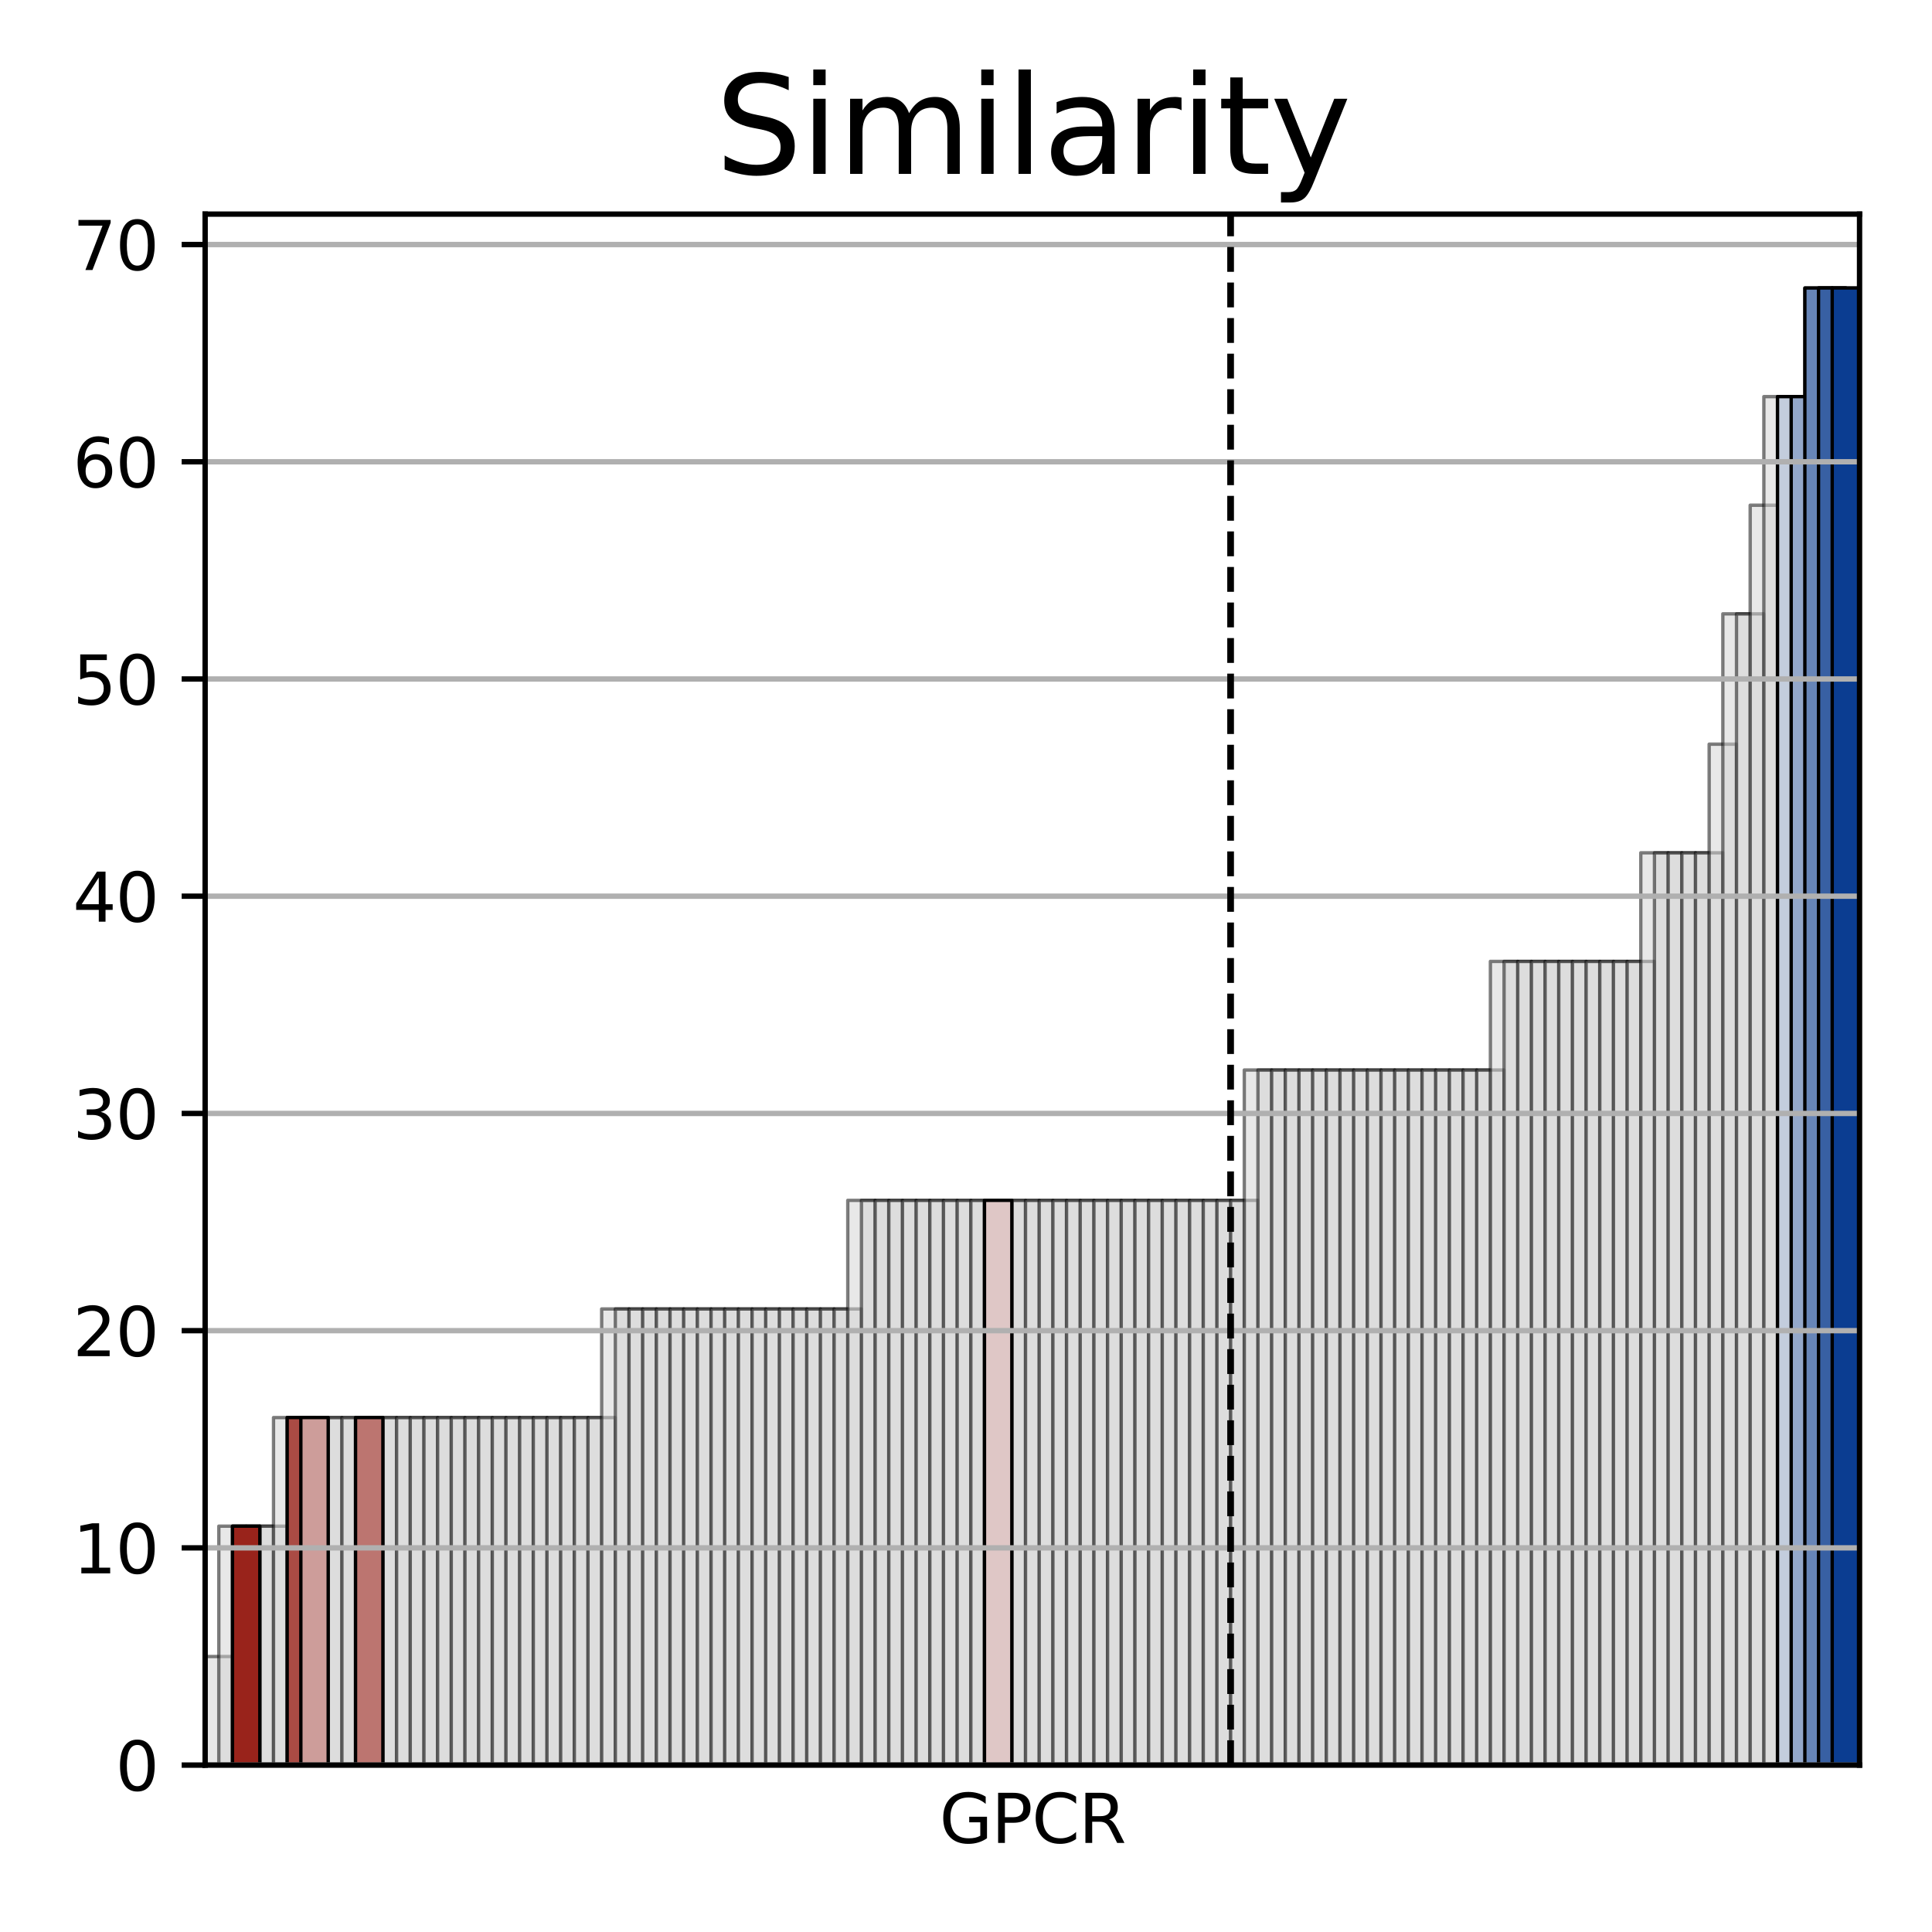 <?xml version="1.0" encoding="utf-8" standalone="no"?>
<!DOCTYPE svg PUBLIC "-//W3C//DTD SVG 1.1//EN"
  "http://www.w3.org/Graphics/SVG/1.1/DTD/svg11.dtd">
<svg xmlns:xlink="http://www.w3.org/1999/xlink" width="288pt" height="288pt" viewBox="0 0 288 288" xmlns="http://www.w3.org/2000/svg" version="1.1">
 <defs>
  <style type="text/css">*{stroke-linejoin: round; stroke-linecap: butt}</style>
 </defs>
 <g id="figure_1">
  <g id="patch_1">
   <path d="M 0 288 
L 288 288 
L 288 0 
L 0 0 
z
" style="fill: #ffffff"/>
  </g>
  <g id="axes_1">
   <g id="patch_2">
    <path d="M 30.58 263.12 
L 277.2 263.12 
L 277.2 31.92 
L 30.58 31.92 
z
" style="fill: #ffffff"/>
   </g>
   <g id="patch_3">
    <path d="M 30.58 263.12 
L 34.656 263.12 
L 34.656 246.93 
L 30.58 246.93 
z
" clip-path="url(#p90b24dfbdf)" style="fill: #d3d3d3; opacity: 0.5; stroke: #000000; stroke-width: 0.5; stroke-linejoin: miter"/>
   </g>
   <g id="patch_4">
    <path d="M 32.618 263.12 
L 36.695 263.12 
L 36.695 227.501 
L 32.618 227.501 
z
" clip-path="url(#p90b24dfbdf)" style="fill: #d3d3d3; opacity: 0.5; stroke: #000000; stroke-width: 0.5; stroke-linejoin: miter"/>
   </g>
   <g id="patch_5">
    <path d="M 34.656 263.12 
L 38.733 263.12 
L 38.733 227.501 
L 34.656 227.501 
z
" clip-path="url(#p90b24dfbdf)" style="fill: #d3d3d3; opacity: 0.5; stroke: #000000; stroke-width: 0.5; stroke-linejoin: miter"/>
   </g>
   <g id="patch_6">
    <path d="M 36.695 263.12 
L 40.771 263.12 
L 40.771 227.501 
L 36.695 227.501 
z
" clip-path="url(#p90b24dfbdf)" style="fill: #d3d3d3; opacity: 0.5; stroke: #000000; stroke-width: 0.5; stroke-linejoin: miter"/>
   </g>
   <g id="patch_7">
    <path d="M 38.733 263.12 
L 42.809 263.12 
L 42.809 227.501 
L 38.733 227.501 
z
" clip-path="url(#p90b24dfbdf)" style="fill: #d3d3d3; opacity: 0.5; stroke: #000000; stroke-width: 0.5; stroke-linejoin: miter"/>
   </g>
   <g id="patch_8">
    <path d="M 40.771 263.12 
L 44.847 263.12 
L 44.847 211.31 
L 40.771 211.31 
z
" clip-path="url(#p90b24dfbdf)" style="fill: #d3d3d3; opacity: 0.5; stroke: #000000; stroke-width: 0.5; stroke-linejoin: miter"/>
   </g>
   <g id="patch_9">
    <path d="M 42.809 263.12 
L 46.885 263.12 
L 46.885 211.31 
L 42.809 211.31 
z
" clip-path="url(#p90b24dfbdf)" style="fill: #d3d3d3; opacity: 0.5; stroke: #000000; stroke-width: 0.5; stroke-linejoin: miter"/>
   </g>
   <g id="patch_10">
    <path d="M 44.847 263.12 
L 48.924 263.12 
L 48.924 211.31 
L 44.847 211.31 
z
" clip-path="url(#p90b24dfbdf)" style="fill: #d3d3d3; opacity: 0.5; stroke: #000000; stroke-width: 0.5; stroke-linejoin: miter"/>
   </g>
   <g id="patch_11">
    <path d="M 46.885 263.12 
L 50.962 263.12 
L 50.962 211.31 
L 46.885 211.31 
z
" clip-path="url(#p90b24dfbdf)" style="fill: #d3d3d3; opacity: 0.5; stroke: #000000; stroke-width: 0.5; stroke-linejoin: miter"/>
   </g>
   <g id="patch_12">
    <path d="M 48.924 263.12 
L 53 263.12 
L 53 211.31 
L 48.924 211.31 
z
" clip-path="url(#p90b24dfbdf)" style="fill: #d3d3d3; opacity: 0.5; stroke: #000000; stroke-width: 0.5; stroke-linejoin: miter"/>
   </g>
   <g id="patch_13">
    <path d="M 50.962 263.12 
L 55.038 263.12 
L 55.038 211.31 
L 50.962 211.31 
z
" clip-path="url(#p90b24dfbdf)" style="fill: #d3d3d3; opacity: 0.5; stroke: #000000; stroke-width: 0.5; stroke-linejoin: miter"/>
   </g>
   <g id="patch_14">
    <path d="M 53 263.12 
L 57.076 263.12 
L 57.076 211.31 
L 53 211.31 
z
" clip-path="url(#p90b24dfbdf)" style="fill: #d3d3d3; opacity: 0.5; stroke: #000000; stroke-width: 0.5; stroke-linejoin: miter"/>
   </g>
   <g id="patch_15">
    <path d="M 55.038 263.12 
L 59.115 263.12 
L 59.115 211.31 
L 55.038 211.31 
z
" clip-path="url(#p90b24dfbdf)" style="fill: #d3d3d3; opacity: 0.5; stroke: #000000; stroke-width: 0.5; stroke-linejoin: miter"/>
   </g>
   <g id="patch_16">
    <path d="M 57.076 263.12 
L 61.153 263.12 
L 61.153 211.31 
L 57.076 211.31 
z
" clip-path="url(#p90b24dfbdf)" style="fill: #d3d3d3; opacity: 0.5; stroke: #000000; stroke-width: 0.5; stroke-linejoin: miter"/>
   </g>
   <g id="patch_17">
    <path d="M 59.115 263.12 
L 63.191 263.12 
L 63.191 211.31 
L 59.115 211.31 
z
" clip-path="url(#p90b24dfbdf)" style="fill: #d3d3d3; opacity: 0.5; stroke: #000000; stroke-width: 0.5; stroke-linejoin: miter"/>
   </g>
   <g id="patch_18">
    <path d="M 61.153 263.12 
L 65.229 263.12 
L 65.229 211.31 
L 61.153 211.31 
z
" clip-path="url(#p90b24dfbdf)" style="fill: #d3d3d3; opacity: 0.5; stroke: #000000; stroke-width: 0.5; stroke-linejoin: miter"/>
   </g>
   <g id="patch_19">
    <path d="M 63.191 263.12 
L 67.267 263.12 
L 67.267 211.31 
L 63.191 211.31 
z
" clip-path="url(#p90b24dfbdf)" style="fill: #d3d3d3; opacity: 0.5; stroke: #000000; stroke-width: 0.5; stroke-linejoin: miter"/>
   </g>
   <g id="patch_20">
    <path d="M 65.229 263.12 
L 69.305 263.12 
L 69.305 211.31 
L 65.229 211.31 
z
" clip-path="url(#p90b24dfbdf)" style="fill: #d3d3d3; opacity: 0.5; stroke: #000000; stroke-width: 0.5; stroke-linejoin: miter"/>
   </g>
   <g id="patch_21">
    <path d="M 67.267 263.12 
L 71.344 263.12 
L 71.344 211.31 
L 67.267 211.31 
z
" clip-path="url(#p90b24dfbdf)" style="fill: #d3d3d3; opacity: 0.5; stroke: #000000; stroke-width: 0.5; stroke-linejoin: miter"/>
   </g>
   <g id="patch_22">
    <path d="M 69.305 263.12 
L 73.382 263.12 
L 73.382 211.31 
L 69.305 211.31 
z
" clip-path="url(#p90b24dfbdf)" style="fill: #d3d3d3; opacity: 0.5; stroke: #000000; stroke-width: 0.5; stroke-linejoin: miter"/>
   </g>
   <g id="patch_23">
    <path d="M 71.344 263.12 
L 75.42 263.12 
L 75.42 211.31 
L 71.344 211.31 
z
" clip-path="url(#p90b24dfbdf)" style="fill: #d3d3d3; opacity: 0.5; stroke: #000000; stroke-width: 0.5; stroke-linejoin: miter"/>
   </g>
   <g id="patch_24">
    <path d="M 73.382 263.12 
L 77.458 263.12 
L 77.458 211.31 
L 73.382 211.31 
z
" clip-path="url(#p90b24dfbdf)" style="fill: #d3d3d3; opacity: 0.5; stroke: #000000; stroke-width: 0.5; stroke-linejoin: miter"/>
   </g>
   <g id="patch_25">
    <path d="M 75.42 263.12 
L 79.496 263.12 
L 79.496 211.31 
L 75.42 211.31 
z
" clip-path="url(#p90b24dfbdf)" style="fill: #d3d3d3; opacity: 0.5; stroke: #000000; stroke-width: 0.5; stroke-linejoin: miter"/>
   </g>
   <g id="patch_26">
    <path d="M 77.458 263.12 
L 81.535 263.12 
L 81.535 211.31 
L 77.458 211.31 
z
" clip-path="url(#p90b24dfbdf)" style="fill: #d3d3d3; opacity: 0.5; stroke: #000000; stroke-width: 0.5; stroke-linejoin: miter"/>
   </g>
   <g id="patch_27">
    <path d="M 79.496 263.12 
L 83.573 263.12 
L 83.573 211.31 
L 79.496 211.31 
z
" clip-path="url(#p90b24dfbdf)" style="fill: #d3d3d3; opacity: 0.5; stroke: #000000; stroke-width: 0.5; stroke-linejoin: miter"/>
   </g>
   <g id="patch_28">
    <path d="M 81.535 263.12 
L 85.611 263.12 
L 85.611 211.31 
L 81.535 211.31 
z
" clip-path="url(#p90b24dfbdf)" style="fill: #d3d3d3; opacity: 0.5; stroke: #000000; stroke-width: 0.5; stroke-linejoin: miter"/>
   </g>
   <g id="patch_29">
    <path d="M 83.573 263.12 
L 87.649 263.12 
L 87.649 211.31 
L 83.573 211.31 
z
" clip-path="url(#p90b24dfbdf)" style="fill: #d3d3d3; opacity: 0.5; stroke: #000000; stroke-width: 0.5; stroke-linejoin: miter"/>
   </g>
   <g id="patch_30">
    <path d="M 85.611 263.12 
L 89.687 263.12 
L 89.687 211.31 
L 85.611 211.31 
z
" clip-path="url(#p90b24dfbdf)" style="fill: #d3d3d3; opacity: 0.5; stroke: #000000; stroke-width: 0.5; stroke-linejoin: miter"/>
   </g>
   <g id="patch_31">
    <path d="M 87.649 263.12 
L 91.725 263.12 
L 91.725 211.31 
L 87.649 211.31 
z
" clip-path="url(#p90b24dfbdf)" style="fill: #d3d3d3; opacity: 0.5; stroke: #000000; stroke-width: 0.5; stroke-linejoin: miter"/>
   </g>
   <g id="patch_32">
    <path d="M 89.687 263.12 
L 93.764 263.12 
L 93.764 195.12 
L 89.687 195.12 
z
" clip-path="url(#p90b24dfbdf)" style="fill: #d3d3d3; opacity: 0.5; stroke: #000000; stroke-width: 0.5; stroke-linejoin: miter"/>
   </g>
   <g id="patch_33">
    <path d="M 91.725 263.12 
L 95.802 263.12 
L 95.802 195.12 
L 91.725 195.12 
z
" clip-path="url(#p90b24dfbdf)" style="fill: #d3d3d3; opacity: 0.5; stroke: #000000; stroke-width: 0.5; stroke-linejoin: miter"/>
   </g>
   <g id="patch_34">
    <path d="M 93.764 263.12 
L 97.84 263.12 
L 97.84 195.12 
L 93.764 195.12 
z
" clip-path="url(#p90b24dfbdf)" style="fill: #d3d3d3; opacity: 0.5; stroke: #000000; stroke-width: 0.5; stroke-linejoin: miter"/>
   </g>
   <g id="patch_35">
    <path d="M 95.802 263.12 
L 99.878 263.12 
L 99.878 195.12 
L 95.802 195.12 
z
" clip-path="url(#p90b24dfbdf)" style="fill: #d3d3d3; opacity: 0.5; stroke: #000000; stroke-width: 0.5; stroke-linejoin: miter"/>
   </g>
   <g id="patch_36">
    <path d="M 97.84 263.12 
L 101.916 263.12 
L 101.916 195.12 
L 97.84 195.12 
z
" clip-path="url(#p90b24dfbdf)" style="fill: #d3d3d3; opacity: 0.5; stroke: #000000; stroke-width: 0.5; stroke-linejoin: miter"/>
   </g>
   <g id="patch_37">
    <path d="M 99.878 263.12 
L 103.955 263.12 
L 103.955 195.12 
L 99.878 195.12 
z
" clip-path="url(#p90b24dfbdf)" style="fill: #d3d3d3; opacity: 0.5; stroke: #000000; stroke-width: 0.5; stroke-linejoin: miter"/>
   </g>
   <g id="patch_38">
    <path d="M 101.916 263.12 
L 105.993 263.12 
L 105.993 195.12 
L 101.916 195.12 
z
" clip-path="url(#p90b24dfbdf)" style="fill: #d3d3d3; opacity: 0.5; stroke: #000000; stroke-width: 0.5; stroke-linejoin: miter"/>
   </g>
   <g id="patch_39">
    <path d="M 103.955 263.12 
L 108.031 263.12 
L 108.031 195.12 
L 103.955 195.12 
z
" clip-path="url(#p90b24dfbdf)" style="fill: #d3d3d3; opacity: 0.5; stroke: #000000; stroke-width: 0.5; stroke-linejoin: miter"/>
   </g>
   <g id="patch_40">
    <path d="M 105.993 263.12 
L 110.069 263.12 
L 110.069 195.12 
L 105.993 195.12 
z
" clip-path="url(#p90b24dfbdf)" style="fill: #d3d3d3; opacity: 0.5; stroke: #000000; stroke-width: 0.5; stroke-linejoin: miter"/>
   </g>
   <g id="patch_41">
    <path d="M 108.031 263.12 
L 112.107 263.12 
L 112.107 195.12 
L 108.031 195.12 
z
" clip-path="url(#p90b24dfbdf)" style="fill: #d3d3d3; opacity: 0.5; stroke: #000000; stroke-width: 0.5; stroke-linejoin: miter"/>
   </g>
   <g id="patch_42">
    <path d="M 110.069 263.12 
L 114.145 263.12 
L 114.145 195.12 
L 110.069 195.12 
z
" clip-path="url(#p90b24dfbdf)" style="fill: #d3d3d3; opacity: 0.5; stroke: #000000; stroke-width: 0.5; stroke-linejoin: miter"/>
   </g>
   <g id="patch_43">
    <path d="M 112.107 263.12 
L 116.184 263.12 
L 116.184 195.12 
L 112.107 195.12 
z
" clip-path="url(#p90b24dfbdf)" style="fill: #d3d3d3; opacity: 0.5; stroke: #000000; stroke-width: 0.5; stroke-linejoin: miter"/>
   </g>
   <g id="patch_44">
    <path d="M 114.145 263.12 
L 118.222 263.12 
L 118.222 195.12 
L 114.145 195.12 
z
" clip-path="url(#p90b24dfbdf)" style="fill: #d3d3d3; opacity: 0.5; stroke: #000000; stroke-width: 0.5; stroke-linejoin: miter"/>
   </g>
   <g id="patch_45">
    <path d="M 116.184 263.12 
L 120.26 263.12 
L 120.26 195.12 
L 116.184 195.12 
z
" clip-path="url(#p90b24dfbdf)" style="fill: #d3d3d3; opacity: 0.5; stroke: #000000; stroke-width: 0.5; stroke-linejoin: miter"/>
   </g>
   <g id="patch_46">
    <path d="M 118.222 263.12 
L 122.298 263.12 
L 122.298 195.12 
L 118.222 195.12 
z
" clip-path="url(#p90b24dfbdf)" style="fill: #d3d3d3; opacity: 0.5; stroke: #000000; stroke-width: 0.5; stroke-linejoin: miter"/>
   </g>
   <g id="patch_47">
    <path d="M 120.26 263.12 
L 124.336 263.12 
L 124.336 195.12 
L 120.26 195.12 
z
" clip-path="url(#p90b24dfbdf)" style="fill: #d3d3d3; opacity: 0.5; stroke: #000000; stroke-width: 0.5; stroke-linejoin: miter"/>
   </g>
   <g id="patch_48">
    <path d="M 122.298 263.12 
L 126.375 263.12 
L 126.375 195.12 
L 122.298 195.12 
z
" clip-path="url(#p90b24dfbdf)" style="fill: #d3d3d3; opacity: 0.5; stroke: #000000; stroke-width: 0.5; stroke-linejoin: miter"/>
   </g>
   <g id="patch_49">
    <path d="M 124.336 263.12 
L 128.413 263.12 
L 128.413 195.12 
L 124.336 195.12 
z
" clip-path="url(#p90b24dfbdf)" style="fill: #d3d3d3; opacity: 0.5; stroke: #000000; stroke-width: 0.5; stroke-linejoin: miter"/>
   </g>
   <g id="patch_50">
    <path d="M 126.375 263.12 
L 130.451 263.12 
L 130.451 178.93 
L 126.375 178.93 
z
" clip-path="url(#p90b24dfbdf)" style="fill: #d3d3d3; opacity: 0.5; stroke: #000000; stroke-width: 0.5; stroke-linejoin: miter"/>
   </g>
   <g id="patch_51">
    <path d="M 128.413 263.12 
L 132.489 263.12 
L 132.489 178.93 
L 128.413 178.93 
z
" clip-path="url(#p90b24dfbdf)" style="fill: #d3d3d3; opacity: 0.5; stroke: #000000; stroke-width: 0.5; stroke-linejoin: miter"/>
   </g>
   <g id="patch_52">
    <path d="M 130.451 263.12 
L 134.527 263.12 
L 134.527 178.93 
L 130.451 178.93 
z
" clip-path="url(#p90b24dfbdf)" style="fill: #d3d3d3; opacity: 0.5; stroke: #000000; stroke-width: 0.5; stroke-linejoin: miter"/>
   </g>
   <g id="patch_53">
    <path d="M 132.489 263.12 
L 136.565 263.12 
L 136.565 178.93 
L 132.489 178.93 
z
" clip-path="url(#p90b24dfbdf)" style="fill: #d3d3d3; opacity: 0.5; stroke: #000000; stroke-width: 0.5; stroke-linejoin: miter"/>
   </g>
   <g id="patch_54">
    <path d="M 134.527 263.12 
L 138.604 263.12 
L 138.604 178.93 
L 134.527 178.93 
z
" clip-path="url(#p90b24dfbdf)" style="fill: #d3d3d3; opacity: 0.5; stroke: #000000; stroke-width: 0.5; stroke-linejoin: miter"/>
   </g>
   <g id="patch_55">
    <path d="M 136.565 263.12 
L 140.642 263.12 
L 140.642 178.93 
L 136.565 178.93 
z
" clip-path="url(#p90b24dfbdf)" style="fill: #d3d3d3; opacity: 0.5; stroke: #000000; stroke-width: 0.5; stroke-linejoin: miter"/>
   </g>
   <g id="patch_56">
    <path d="M 138.604 263.12 
L 142.68 263.12 
L 142.68 178.93 
L 138.604 178.93 
z
" clip-path="url(#p90b24dfbdf)" style="fill: #d3d3d3; opacity: 0.5; stroke: #000000; stroke-width: 0.5; stroke-linejoin: miter"/>
   </g>
   <g id="patch_57">
    <path d="M 140.642 263.12 
L 144.718 263.12 
L 144.718 178.93 
L 140.642 178.93 
z
" clip-path="url(#p90b24dfbdf)" style="fill: #d3d3d3; opacity: 0.5; stroke: #000000; stroke-width: 0.5; stroke-linejoin: miter"/>
   </g>
   <g id="patch_58">
    <path d="M 142.68 263.12 
L 146.756 263.12 
L 146.756 178.93 
L 142.68 178.93 
z
" clip-path="url(#p90b24dfbdf)" style="fill: #d3d3d3; opacity: 0.5; stroke: #000000; stroke-width: 0.5; stroke-linejoin: miter"/>
   </g>
   <g id="patch_59">
    <path d="M 144.718 263.12 
L 148.795 263.12 
L 148.795 178.93 
L 144.718 178.93 
z
" clip-path="url(#p90b24dfbdf)" style="fill: #d3d3d3; opacity: 0.5; stroke: #000000; stroke-width: 0.5; stroke-linejoin: miter"/>
   </g>
   <g id="patch_60">
    <path d="M 146.756 263.12 
L 150.833 263.12 
L 150.833 178.93 
L 146.756 178.93 
z
" clip-path="url(#p90b24dfbdf)" style="fill: #d3d3d3; opacity: 0.5; stroke: #000000; stroke-width: 0.5; stroke-linejoin: miter"/>
   </g>
   <g id="patch_61">
    <path d="M 148.795 263.12 
L 152.871 263.12 
L 152.871 178.93 
L 148.795 178.93 
z
" clip-path="url(#p90b24dfbdf)" style="fill: #d3d3d3; opacity: 0.5; stroke: #000000; stroke-width: 0.5; stroke-linejoin: miter"/>
   </g>
   <g id="patch_62">
    <path d="M 150.833 263.12 
L 154.909 263.12 
L 154.909 178.93 
L 150.833 178.93 
z
" clip-path="url(#p90b24dfbdf)" style="fill: #d3d3d3; opacity: 0.5; stroke: #000000; stroke-width: 0.5; stroke-linejoin: miter"/>
   </g>
   <g id="patch_63">
    <path d="M 152.871 263.12 
L 156.947 263.12 
L 156.947 178.93 
L 152.871 178.93 
z
" clip-path="url(#p90b24dfbdf)" style="fill: #d3d3d3; opacity: 0.5; stroke: #000000; stroke-width: 0.5; stroke-linejoin: miter"/>
   </g>
   <g id="patch_64">
    <path d="M 154.909 263.12 
L 158.985 263.12 
L 158.985 178.93 
L 154.909 178.93 
z
" clip-path="url(#p90b24dfbdf)" style="fill: #d3d3d3; opacity: 0.5; stroke: #000000; stroke-width: 0.5; stroke-linejoin: miter"/>
   </g>
   <g id="patch_65">
    <path d="M 156.947 263.12 
L 161.024 263.12 
L 161.024 178.93 
L 156.947 178.93 
z
" clip-path="url(#p90b24dfbdf)" style="fill: #d3d3d3; opacity: 0.5; stroke: #000000; stroke-width: 0.5; stroke-linejoin: miter"/>
   </g>
   <g id="patch_66">
    <path d="M 158.985 263.12 
L 163.062 263.12 
L 163.062 178.93 
L 158.985 178.93 
z
" clip-path="url(#p90b24dfbdf)" style="fill: #d3d3d3; opacity: 0.5; stroke: #000000; stroke-width: 0.5; stroke-linejoin: miter"/>
   </g>
   <g id="patch_67">
    <path d="M 161.024 263.12 
L 165.1 263.12 
L 165.1 178.93 
L 161.024 178.93 
z
" clip-path="url(#p90b24dfbdf)" style="fill: #d3d3d3; opacity: 0.5; stroke: #000000; stroke-width: 0.5; stroke-linejoin: miter"/>
   </g>
   <g id="patch_68">
    <path d="M 163.062 263.12 
L 167.138 263.12 
L 167.138 178.93 
L 163.062 178.93 
z
" clip-path="url(#p90b24dfbdf)" style="fill: #d3d3d3; opacity: 0.5; stroke: #000000; stroke-width: 0.5; stroke-linejoin: miter"/>
   </g>
   <g id="patch_69">
    <path d="M 165.1 263.12 
L 169.176 263.12 
L 169.176 178.93 
L 165.1 178.93 
z
" clip-path="url(#p90b24dfbdf)" style="fill: #d3d3d3; opacity: 0.5; stroke: #000000; stroke-width: 0.5; stroke-linejoin: miter"/>
   </g>
   <g id="patch_70">
    <path d="M 167.138 263.12 
L 171.215 263.12 
L 171.215 178.93 
L 167.138 178.93 
z
" clip-path="url(#p90b24dfbdf)" style="fill: #d3d3d3; opacity: 0.5; stroke: #000000; stroke-width: 0.5; stroke-linejoin: miter"/>
   </g>
   <g id="patch_71">
    <path d="M 169.176 263.12 
L 173.253 263.12 
L 173.253 178.93 
L 169.176 178.93 
z
" clip-path="url(#p90b24dfbdf)" style="fill: #d3d3d3; opacity: 0.5; stroke: #000000; stroke-width: 0.5; stroke-linejoin: miter"/>
   </g>
   <g id="patch_72">
    <path d="M 171.215 263.12 
L 175.291 263.12 
L 175.291 178.93 
L 171.215 178.93 
z
" clip-path="url(#p90b24dfbdf)" style="fill: #d3d3d3; opacity: 0.5; stroke: #000000; stroke-width: 0.5; stroke-linejoin: miter"/>
   </g>
   <g id="patch_73">
    <path d="M 173.253 263.12 
L 177.329 263.12 
L 177.329 178.93 
L 173.253 178.93 
z
" clip-path="url(#p90b24dfbdf)" style="fill: #d3d3d3; opacity: 0.5; stroke: #000000; stroke-width: 0.5; stroke-linejoin: miter"/>
   </g>
   <g id="patch_74">
    <path d="M 175.291 263.12 
L 179.367 263.12 
L 179.367 178.93 
L 175.291 178.93 
z
" clip-path="url(#p90b24dfbdf)" style="fill: #d3d3d3; opacity: 0.5; stroke: #000000; stroke-width: 0.5; stroke-linejoin: miter"/>
   </g>
   <g id="patch_75">
    <path d="M 177.329 263.12 
L 181.405 263.12 
L 181.405 178.93 
L 177.329 178.93 
z
" clip-path="url(#p90b24dfbdf)" style="fill: #d3d3d3; opacity: 0.5; stroke: #000000; stroke-width: 0.5; stroke-linejoin: miter"/>
   </g>
   <g id="patch_76">
    <path d="M 179.367 263.12 
L 183.444 263.12 
L 183.444 178.93 
L 179.367 178.93 
z
" clip-path="url(#p90b24dfbdf)" style="fill: #d3d3d3; opacity: 0.5; stroke: #000000; stroke-width: 0.5; stroke-linejoin: miter"/>
   </g>
   <g id="patch_77">
    <path d="M 181.405 263.12 
L 185.482 263.12 
L 185.482 178.93 
L 181.405 178.93 
z
" clip-path="url(#p90b24dfbdf)" style="fill: #d3d3d3; opacity: 0.5; stroke: #000000; stroke-width: 0.5; stroke-linejoin: miter"/>
   </g>
   <g id="patch_78">
    <path d="M 183.444 263.12 
L 187.52 263.12 
L 187.52 178.93 
L 183.444 178.93 
z
" clip-path="url(#p90b24dfbdf)" style="fill: #d3d3d3; opacity: 0.5; stroke: #000000; stroke-width: 0.5; stroke-linejoin: miter"/>
   </g>
   <g id="patch_79">
    <path d="M 185.482 263.12 
L 189.558 263.12 
L 189.558 159.501 
L 185.482 159.501 
z
" clip-path="url(#p90b24dfbdf)" style="fill: #d3d3d3; opacity: 0.5; stroke: #000000; stroke-width: 0.5; stroke-linejoin: miter"/>
   </g>
   <g id="patch_80">
    <path d="M 187.52 263.12 
L 191.596 263.12 
L 191.596 159.501 
L 187.52 159.501 
z
" clip-path="url(#p90b24dfbdf)" style="fill: #d3d3d3; opacity: 0.5; stroke: #000000; stroke-width: 0.5; stroke-linejoin: miter"/>
   </g>
   <g id="patch_81">
    <path d="M 189.558 263.12 
L 193.635 263.12 
L 193.635 159.501 
L 189.558 159.501 
z
" clip-path="url(#p90b24dfbdf)" style="fill: #d3d3d3; opacity: 0.5; stroke: #000000; stroke-width: 0.5; stroke-linejoin: miter"/>
   </g>
   <g id="patch_82">
    <path d="M 191.596 263.12 
L 195.673 263.12 
L 195.673 159.501 
L 191.596 159.501 
z
" clip-path="url(#p90b24dfbdf)" style="fill: #d3d3d3; opacity: 0.5; stroke: #000000; stroke-width: 0.5; stroke-linejoin: miter"/>
   </g>
   <g id="patch_83">
    <path d="M 193.635 263.12 
L 197.711 263.12 
L 197.711 159.501 
L 193.635 159.501 
z
" clip-path="url(#p90b24dfbdf)" style="fill: #d3d3d3; opacity: 0.5; stroke: #000000; stroke-width: 0.5; stroke-linejoin: miter"/>
   </g>
   <g id="patch_84">
    <path d="M 195.673 263.12 
L 199.749 263.12 
L 199.749 159.501 
L 195.673 159.501 
z
" clip-path="url(#p90b24dfbdf)" style="fill: #d3d3d3; opacity: 0.5; stroke: #000000; stroke-width: 0.5; stroke-linejoin: miter"/>
   </g>
   <g id="patch_85">
    <path d="M 197.711 263.12 
L 201.787 263.12 
L 201.787 159.501 
L 197.711 159.501 
z
" clip-path="url(#p90b24dfbdf)" style="fill: #d3d3d3; opacity: 0.5; stroke: #000000; stroke-width: 0.5; stroke-linejoin: miter"/>
   </g>
   <g id="patch_86">
    <path d="M 199.749 263.12 
L 203.825 263.12 
L 203.825 159.501 
L 199.749 159.501 
z
" clip-path="url(#p90b24dfbdf)" style="fill: #d3d3d3; opacity: 0.5; stroke: #000000; stroke-width: 0.5; stroke-linejoin: miter"/>
   </g>
   <g id="patch_87">
    <path d="M 201.787 263.12 
L 205.864 263.12 
L 205.864 159.501 
L 201.787 159.501 
z
" clip-path="url(#p90b24dfbdf)" style="fill: #d3d3d3; opacity: 0.5; stroke: #000000; stroke-width: 0.5; stroke-linejoin: miter"/>
   </g>
   <g id="patch_88">
    <path d="M 203.825 263.12 
L 207.902 263.12 
L 207.902 159.501 
L 203.825 159.501 
z
" clip-path="url(#p90b24dfbdf)" style="fill: #d3d3d3; opacity: 0.5; stroke: #000000; stroke-width: 0.5; stroke-linejoin: miter"/>
   </g>
   <g id="patch_89">
    <path d="M 205.864 263.12 
L 209.94 263.12 
L 209.94 159.501 
L 205.864 159.501 
z
" clip-path="url(#p90b24dfbdf)" style="fill: #d3d3d3; opacity: 0.5; stroke: #000000; stroke-width: 0.5; stroke-linejoin: miter"/>
   </g>
   <g id="patch_90">
    <path d="M 207.902 263.12 
L 211.978 263.12 
L 211.978 159.501 
L 207.902 159.501 
z
" clip-path="url(#p90b24dfbdf)" style="fill: #d3d3d3; opacity: 0.5; stroke: #000000; stroke-width: 0.5; stroke-linejoin: miter"/>
   </g>
   <g id="patch_91">
    <path d="M 209.94 263.12 
L 214.016 263.12 
L 214.016 159.501 
L 209.94 159.501 
z
" clip-path="url(#p90b24dfbdf)" style="fill: #d3d3d3; opacity: 0.5; stroke: #000000; stroke-width: 0.5; stroke-linejoin: miter"/>
   </g>
   <g id="patch_92">
    <path d="M 211.978 263.12 
L 216.055 263.12 
L 216.055 159.501 
L 211.978 159.501 
z
" clip-path="url(#p90b24dfbdf)" style="fill: #d3d3d3; opacity: 0.5; stroke: #000000; stroke-width: 0.5; stroke-linejoin: miter"/>
   </g>
   <g id="patch_93">
    <path d="M 214.016 263.12 
L 218.093 263.12 
L 218.093 159.501 
L 214.016 159.501 
z
" clip-path="url(#p90b24dfbdf)" style="fill: #d3d3d3; opacity: 0.5; stroke: #000000; stroke-width: 0.5; stroke-linejoin: miter"/>
   </g>
   <g id="patch_94">
    <path d="M 216.055 263.12 
L 220.131 263.12 
L 220.131 159.501 
L 216.055 159.501 
z
" clip-path="url(#p90b24dfbdf)" style="fill: #d3d3d3; opacity: 0.5; stroke: #000000; stroke-width: 0.5; stroke-linejoin: miter"/>
   </g>
   <g id="patch_95">
    <path d="M 218.093 263.12 
L 222.169 263.12 
L 222.169 159.501 
L 218.093 159.501 
z
" clip-path="url(#p90b24dfbdf)" style="fill: #d3d3d3; opacity: 0.5; stroke: #000000; stroke-width: 0.5; stroke-linejoin: miter"/>
   </g>
   <g id="patch_96">
    <path d="M 220.131 263.12 
L 224.207 263.12 
L 224.207 159.501 
L 220.131 159.501 
z
" clip-path="url(#p90b24dfbdf)" style="fill: #d3d3d3; opacity: 0.5; stroke: #000000; stroke-width: 0.5; stroke-linejoin: miter"/>
   </g>
   <g id="patch_97">
    <path d="M 222.169 263.12 
L 226.245 263.12 
L 226.245 143.31 
L 222.169 143.31 
z
" clip-path="url(#p90b24dfbdf)" style="fill: #d3d3d3; opacity: 0.5; stroke: #000000; stroke-width: 0.5; stroke-linejoin: miter"/>
   </g>
   <g id="patch_98">
    <path d="M 224.207 263.12 
L 228.284 263.12 
L 228.284 143.31 
L 224.207 143.31 
z
" clip-path="url(#p90b24dfbdf)" style="fill: #d3d3d3; opacity: 0.5; stroke: #000000; stroke-width: 0.5; stroke-linejoin: miter"/>
   </g>
   <g id="patch_99">
    <path d="M 226.245 263.12 
L 230.322 263.12 
L 230.322 143.31 
L 226.245 143.31 
z
" clip-path="url(#p90b24dfbdf)" style="fill: #d3d3d3; opacity: 0.5; stroke: #000000; stroke-width: 0.5; stroke-linejoin: miter"/>
   </g>
   <g id="patch_100">
    <path d="M 228.284 263.12 
L 232.36 263.12 
L 232.36 143.31 
L 228.284 143.31 
z
" clip-path="url(#p90b24dfbdf)" style="fill: #d3d3d3; opacity: 0.5; stroke: #000000; stroke-width: 0.5; stroke-linejoin: miter"/>
   </g>
   <g id="patch_101">
    <path d="M 230.322 263.12 
L 234.398 263.12 
L 234.398 143.31 
L 230.322 143.31 
z
" clip-path="url(#p90b24dfbdf)" style="fill: #d3d3d3; opacity: 0.5; stroke: #000000; stroke-width: 0.5; stroke-linejoin: miter"/>
   </g>
   <g id="patch_102">
    <path d="M 232.36 263.12 
L 236.436 263.12 
L 236.436 143.31 
L 232.36 143.31 
z
" clip-path="url(#p90b24dfbdf)" style="fill: #d3d3d3; opacity: 0.5; stroke: #000000; stroke-width: 0.5; stroke-linejoin: miter"/>
   </g>
   <g id="patch_103">
    <path d="M 234.398 263.12 
L 238.475 263.12 
L 238.475 143.31 
L 234.398 143.31 
z
" clip-path="url(#p90b24dfbdf)" style="fill: #d3d3d3; opacity: 0.5; stroke: #000000; stroke-width: 0.5; stroke-linejoin: miter"/>
   </g>
   <g id="patch_104">
    <path d="M 236.436 263.12 
L 240.513 263.12 
L 240.513 143.31 
L 236.436 143.31 
z
" clip-path="url(#p90b24dfbdf)" style="fill: #d3d3d3; opacity: 0.5; stroke: #000000; stroke-width: 0.5; stroke-linejoin: miter"/>
   </g>
   <g id="patch_105">
    <path d="M 238.475 263.12 
L 242.551 263.12 
L 242.551 143.31 
L 238.475 143.31 
z
" clip-path="url(#p90b24dfbdf)" style="fill: #d3d3d3; opacity: 0.5; stroke: #000000; stroke-width: 0.5; stroke-linejoin: miter"/>
   </g>
   <g id="patch_106">
    <path d="M 240.513 263.12 
L 244.589 263.12 
L 244.589 143.31 
L 240.513 143.31 
z
" clip-path="url(#p90b24dfbdf)" style="fill: #d3d3d3; opacity: 0.5; stroke: #000000; stroke-width: 0.5; stroke-linejoin: miter"/>
   </g>
   <g id="patch_107">
    <path d="M 242.551 263.12 
L 246.627 263.12 
L 246.627 143.31 
L 242.551 143.31 
z
" clip-path="url(#p90b24dfbdf)" style="fill: #d3d3d3; opacity: 0.5; stroke: #000000; stroke-width: 0.5; stroke-linejoin: miter"/>
   </g>
   <g id="patch_108">
    <path d="M 244.589 263.12 
L 248.665 263.12 
L 248.665 127.12 
L 244.589 127.12 
z
" clip-path="url(#p90b24dfbdf)" style="fill: #d3d3d3; opacity: 0.5; stroke: #000000; stroke-width: 0.5; stroke-linejoin: miter"/>
   </g>
   <g id="patch_109">
    <path d="M 246.627 263.12 
L 250.704 263.12 
L 250.704 127.12 
L 246.627 127.12 
z
" clip-path="url(#p90b24dfbdf)" style="fill: #d3d3d3; opacity: 0.5; stroke: #000000; stroke-width: 0.5; stroke-linejoin: miter"/>
   </g>
   <g id="patch_110">
    <path d="M 248.665 263.12 
L 252.742 263.12 
L 252.742 127.12 
L 248.665 127.12 
z
" clip-path="url(#p90b24dfbdf)" style="fill: #d3d3d3; opacity: 0.5; stroke: #000000; stroke-width: 0.5; stroke-linejoin: miter"/>
   </g>
   <g id="patch_111">
    <path d="M 250.704 263.12 
L 254.78 263.12 
L 254.78 127.12 
L 250.704 127.12 
z
" clip-path="url(#p90b24dfbdf)" style="fill: #d3d3d3; opacity: 0.5; stroke: #000000; stroke-width: 0.5; stroke-linejoin: miter"/>
   </g>
   <g id="patch_112">
    <path d="M 252.742 263.12 
L 256.818 263.12 
L 256.818 127.12 
L 252.742 127.12 
z
" clip-path="url(#p90b24dfbdf)" style="fill: #d3d3d3; opacity: 0.5; stroke: #000000; stroke-width: 0.5; stroke-linejoin: miter"/>
   </g>
   <g id="patch_113">
    <path d="M 254.78 263.12 
L 258.856 263.12 
L 258.856 110.93 
L 254.78 110.93 
z
" clip-path="url(#p90b24dfbdf)" style="fill: #d3d3d3; opacity: 0.5; stroke: #000000; stroke-width: 0.5; stroke-linejoin: miter"/>
   </g>
   <g id="patch_114">
    <path d="M 256.818 263.12 
L 260.895 263.12 
L 260.895 91.501 
L 256.818 91.501 
z
" clip-path="url(#p90b24dfbdf)" style="fill: #d3d3d3; opacity: 0.5; stroke: #000000; stroke-width: 0.5; stroke-linejoin: miter"/>
   </g>
   <g id="patch_115">
    <path d="M 258.856 263.12 
L 262.933 263.12 
L 262.933 91.501 
L 258.856 91.501 
z
" clip-path="url(#p90b24dfbdf)" style="fill: #d3d3d3; opacity: 0.5; stroke: #000000; stroke-width: 0.5; stroke-linejoin: miter"/>
   </g>
   <g id="patch_116">
    <path d="M 260.895 263.12 
L 264.971 263.12 
L 264.971 75.31 
L 260.895 75.31 
z
" clip-path="url(#p90b24dfbdf)" style="fill: #d3d3d3; opacity: 0.5; stroke: #000000; stroke-width: 0.5; stroke-linejoin: miter"/>
   </g>
   <g id="patch_117">
    <path d="M 262.933 263.12 
L 267.009 263.12 
L 267.009 59.12 
L 262.933 59.12 
z
" clip-path="url(#p90b24dfbdf)" style="fill: #d3d3d3; opacity: 0.5; stroke: #000000; stroke-width: 0.5; stroke-linejoin: miter"/>
   </g>
   <g id="patch_118">
    <path d="M 264.971 263.12 
L 269.047 263.12 
L 269.047 59.12 
L 264.971 59.12 
z
" clip-path="url(#p90b24dfbdf)" style="fill: #d3d3d3; opacity: 0.5; stroke: #000000; stroke-width: 0.5; stroke-linejoin: miter"/>
   </g>
   <g id="patch_119">
    <path d="M 267.009 263.12 
L 271.085 263.12 
L 271.085 59.12 
L 267.009 59.12 
z
" clip-path="url(#p90b24dfbdf)" style="fill: #d3d3d3; opacity: 0.5; stroke: #000000; stroke-width: 0.5; stroke-linejoin: miter"/>
   </g>
   <g id="patch_120">
    <path d="M 269.047 263.12 
L 273.124 263.12 
L 273.124 42.93 
L 269.047 42.93 
z
" clip-path="url(#p90b24dfbdf)" style="fill: #d3d3d3; opacity: 0.5; stroke: #000000; stroke-width: 0.5; stroke-linejoin: miter"/>
   </g>
   <g id="patch_121">
    <path d="M 271.085 263.12 
L 275.162 263.12 
L 275.162 42.93 
L 271.085 42.93 
z
" clip-path="url(#p90b24dfbdf)" style="fill: #d3d3d3; opacity: 0.5; stroke: #000000; stroke-width: 0.5; stroke-linejoin: miter"/>
   </g>
   <g id="patch_122">
    <path d="M 273.124 263.12 
L 277.2 263.12 
L 277.2 42.93 
L 273.124 42.93 
z
" clip-path="url(#p90b24dfbdf)" style="fill: #d3d3d3; opacity: 0.5; stroke: #000000; stroke-width: 0.5; stroke-linejoin: miter"/>
   </g>
   <g id="patch_123">
    <path d="M 34.656 263.12 
L 38.733 263.12 
L 38.733 227.501 
L 34.656 227.501 
z
" clip-path="url(#p90b24dfbdf)" style="fill: #99231b; stroke: #000000; stroke-width: 0.5; stroke-linejoin: miter"/>
   </g>
   <g id="patch_124">
    <path d="M 42.809 263.12 
L 46.885 263.12 
L 46.885 211.31 
L 42.809 211.31 
z
" clip-path="url(#p90b24dfbdf)" style="fill: #aa4b44; stroke: #000000; stroke-width: 0.5; stroke-linejoin: miter"/>
   </g>
   <g id="patch_125">
    <path d="M 44.847 263.12 
L 48.924 263.12 
L 48.924 211.31 
L 44.847 211.31 
z
" clip-path="url(#p90b24dfbdf)" style="fill: #cd9d9a; stroke: #000000; stroke-width: 0.5; stroke-linejoin: miter"/>
   </g>
   <g id="patch_126">
    <path d="M 53 263.12 
L 57.076 263.12 
L 57.076 211.31 
L 53 211.31 
z
" clip-path="url(#p90b24dfbdf)" style="fill: #bc7570; stroke: #000000; stroke-width: 0.5; stroke-linejoin: miter"/>
   </g>
   <g id="patch_127">
    <path d="M 146.756 263.12 
L 150.833 263.12 
L 150.833 178.93 
L 146.756 178.93 
z
" clip-path="url(#p90b24dfbdf)" style="fill: #dfc7c6; stroke: #000000; stroke-width: 0.5; stroke-linejoin: miter"/>
   </g>
   <g id="patch_128">
    <path d="M 264.971 263.12 
L 269.047 263.12 
L 269.047 59.12 
L 264.971 59.12 
z
" clip-path="url(#p90b24dfbdf)" style="fill: #c3cddd; stroke: #000000; stroke-width: 0.5; stroke-linejoin: miter"/>
   </g>
   <g id="patch_129">
    <path d="M 267.009 263.12 
L 271.085 263.12 
L 271.085 59.12 
L 267.009 59.12 
z
" clip-path="url(#p90b24dfbdf)" style="fill: #94a8ca; stroke: #000000; stroke-width: 0.5; stroke-linejoin: miter"/>
   </g>
   <g id="patch_130">
    <path d="M 269.047 263.12 
L 273.124 263.12 
L 273.124 42.93 
L 269.047 42.93 
z
" clip-path="url(#p90b24dfbdf)" style="fill: #6785b7; stroke: #000000; stroke-width: 0.5; stroke-linejoin: miter"/>
   </g>
   <g id="patch_131">
    <path d="M 271.085 263.12 
L 275.162 263.12 
L 275.162 42.93 
L 271.085 42.93 
z
" clip-path="url(#p90b24dfbdf)" style="fill: #3860a3; stroke: #000000; stroke-width: 0.5; stroke-linejoin: miter"/>
   </g>
   <g id="patch_132">
    <path d="M 273.124 263.12 
L 277.2 263.12 
L 277.2 42.93 
L 273.124 42.93 
z
" clip-path="url(#p90b24dfbdf)" style="fill: #0b3d91; stroke: #000000; stroke-width: 0.5; stroke-linejoin: miter"/>
   </g>
   <g id="matplotlib.axis_1">
    <g id="text_1">
     <!-- GPCR -->
     <g transform="translate(140.035 274.718) scale(0.1 -0.1)">
      <defs>
       <path id="DejaVuSans-47" d="M 3809 666 
L 3809 1919 
L 2778 1919 
L 2778 2438 
L 4434 2438 
L 4434 434 
Q 4069 175 3628 42 
Q 3188 -91 2688 -91 
Q 1594 -91 976 548 
Q 359 1188 359 2328 
Q 359 3472 976 4111 
Q 1594 4750 2688 4750 
Q 3144 4750 3555 4637 
Q 3966 4525 4313 4306 
L 4313 3634 
Q 3963 3931 3569 4081 
Q 3175 4231 2741 4231 
Q 1884 4231 1454 3753 
Q 1025 3275 1025 2328 
Q 1025 1384 1454 906 
Q 1884 428 2741 428 
Q 3075 428 3337 486 
Q 3600 544 3809 666 
z
" transform="scale(0.016)"/>
       <path id="DejaVuSans-50" d="M 1259 4147 
L 1259 2394 
L 2053 2394 
Q 2494 2394 2734 2622 
Q 2975 2850 2975 3272 
Q 2975 3691 2734 3919 
Q 2494 4147 2053 4147 
L 1259 4147 
z
M 628 4666 
L 2053 4666 
Q 2838 4666 3239 4311 
Q 3641 3956 3641 3272 
Q 3641 2581 3239 2228 
Q 2838 1875 2053 1875 
L 1259 1875 
L 1259 0 
L 628 0 
L 628 4666 
z
" transform="scale(0.016)"/>
       <path id="DejaVuSans-43" d="M 4122 4306 
L 4122 3641 
Q 3803 3938 3442 4084 
Q 3081 4231 2675 4231 
Q 1875 4231 1450 3742 
Q 1025 3253 1025 2328 
Q 1025 1406 1450 917 
Q 1875 428 2675 428 
Q 3081 428 3442 575 
Q 3803 722 4122 1019 
L 4122 359 
Q 3791 134 3420 21 
Q 3050 -91 2638 -91 
Q 1578 -91 968 557 
Q 359 1206 359 2328 
Q 359 3453 968 4101 
Q 1578 4750 2638 4750 
Q 3056 4750 3426 4639 
Q 3797 4528 4122 4306 
z
" transform="scale(0.016)"/>
       <path id="DejaVuSans-52" d="M 2841 2188 
Q 3044 2119 3236 1894 
Q 3428 1669 3622 1275 
L 4263 0 
L 3584 0 
L 2988 1197 
Q 2756 1666 2539 1819 
Q 2322 1972 1947 1972 
L 1259 1972 
L 1259 0 
L 628 0 
L 628 4666 
L 2053 4666 
Q 2853 4666 3247 4331 
Q 3641 3997 3641 3322 
Q 3641 2881 3436 2590 
Q 3231 2300 2841 2188 
z
M 1259 4147 
L 1259 2491 
L 2053 2491 
Q 2509 2491 2742 2702 
Q 2975 2913 2975 3322 
Q 2975 3731 2742 3939 
Q 2509 4147 2053 4147 
L 1259 4147 
z
" transform="scale(0.016)"/>
      </defs>
      <use xlink:href="#DejaVuSans-47"/>
      <use xlink:href="#DejaVuSans-50" x="77.49"/>
      <use xlink:href="#DejaVuSans-43" x="137.793"/>
      <use xlink:href="#DejaVuSans-52" x="207.617"/>
     </g>
    </g>
   </g>
   <g id="matplotlib.axis_2">
    <g id="ytick_1">
     <g id="line2d_1">
      <path d="M 30.58 263.12 
L 277.2 263.12 
" clip-path="url(#p90b24dfbdf)" style="fill: none; stroke: #b0b0b0; stroke-width: 0.8; stroke-linecap: square"/>
     </g>
     <g id="line2d_2">
      <defs>
       <path id="m1a79477953" d="M 0 0 
L -3.5 0 
" style="stroke: #000000; stroke-width: 0.8"/>
      </defs>
      <g>
       <use xlink:href="#m1a79477953" x="30.58" y="263.12" style="stroke: #000000; stroke-width: 0.8"/>
      </g>
     </g>
     <g id="text_2">
      <!-- 0 -->
      <g transform="translate(17.218 266.919) scale(0.1 -0.1)">
       <defs>
        <path id="DejaVuSans-30" d="M 2034 4250 
Q 1547 4250 1301 3770 
Q 1056 3291 1056 2328 
Q 1056 1369 1301 889 
Q 1547 409 2034 409 
Q 2525 409 2770 889 
Q 3016 1369 3016 2328 
Q 3016 3291 2770 3770 
Q 2525 4250 2034 4250 
z
M 2034 4750 
Q 2819 4750 3233 4129 
Q 3647 3509 3647 2328 
Q 3647 1150 3233 529 
Q 2819 -91 2034 -91 
Q 1250 -91 836 529 
Q 422 1150 422 2328 
Q 422 3509 836 4129 
Q 1250 4750 2034 4750 
z
" transform="scale(0.016)"/>
       </defs>
       <use xlink:href="#DejaVuSans-30"/>
      </g>
     </g>
    </g>
    <g id="ytick_2">
     <g id="line2d_3">
      <path d="M 30.58 230.739 
L 277.2 230.739 
" clip-path="url(#p90b24dfbdf)" style="fill: none; stroke: #b0b0b0; stroke-width: 0.8; stroke-linecap: square"/>
     </g>
     <g id="line2d_4">
      <g>
       <use xlink:href="#m1a79477953" x="30.58" y="230.739" style="stroke: #000000; stroke-width: 0.8"/>
      </g>
     </g>
     <g id="text_3">
      <!-- 10 -->
      <g transform="translate(10.855 234.538) scale(0.1 -0.1)">
       <defs>
        <path id="DejaVuSans-31" d="M 794 531 
L 1825 531 
L 1825 4091 
L 703 3866 
L 703 4441 
L 1819 4666 
L 2450 4666 
L 2450 531 
L 3481 531 
L 3481 0 
L 794 0 
L 794 531 
z
" transform="scale(0.016)"/>
       </defs>
       <use xlink:href="#DejaVuSans-31"/>
       <use xlink:href="#DejaVuSans-30" x="63.623"/>
      </g>
     </g>
    </g>
    <g id="ytick_3">
     <g id="line2d_5">
      <path d="M 30.58 198.358 
L 277.2 198.358 
" clip-path="url(#p90b24dfbdf)" style="fill: none; stroke: #b0b0b0; stroke-width: 0.8; stroke-linecap: square"/>
     </g>
     <g id="line2d_6">
      <g>
       <use xlink:href="#m1a79477953" x="30.58" y="198.358" style="stroke: #000000; stroke-width: 0.8"/>
      </g>
     </g>
     <g id="text_4">
      <!-- 20 -->
      <g transform="translate(10.855 202.157) scale(0.1 -0.1)">
       <defs>
        <path id="DejaVuSans-32" d="M 1228 531 
L 3431 531 
L 3431 0 
L 469 0 
L 469 531 
Q 828 903 1448 1529 
Q 2069 2156 2228 2338 
Q 2531 2678 2651 2914 
Q 2772 3150 2772 3378 
Q 2772 3750 2511 3984 
Q 2250 4219 1831 4219 
Q 1534 4219 1204 4116 
Q 875 4013 500 3803 
L 500 4441 
Q 881 4594 1212 4672 
Q 1544 4750 1819 4750 
Q 2544 4750 2975 4387 
Q 3406 4025 3406 3419 
Q 3406 3131 3298 2873 
Q 3191 2616 2906 2266 
Q 2828 2175 2409 1742 
Q 1991 1309 1228 531 
z
" transform="scale(0.016)"/>
       </defs>
       <use xlink:href="#DejaVuSans-32"/>
       <use xlink:href="#DejaVuSans-30" x="63.623"/>
      </g>
     </g>
    </g>
    <g id="ytick_4">
     <g id="line2d_7">
      <path d="M 30.58 165.977 
L 277.2 165.977 
" clip-path="url(#p90b24dfbdf)" style="fill: none; stroke: #b0b0b0; stroke-width: 0.8; stroke-linecap: square"/>
     </g>
     <g id="line2d_8">
      <g>
       <use xlink:href="#m1a79477953" x="30.58" y="165.977" style="stroke: #000000; stroke-width: 0.8"/>
      </g>
     </g>
     <g id="text_5">
      <!-- 30 -->
      <g transform="translate(10.855 169.776) scale(0.1 -0.1)">
       <defs>
        <path id="DejaVuSans-33" d="M 2597 2516 
Q 3050 2419 3304 2112 
Q 3559 1806 3559 1356 
Q 3559 666 3084 287 
Q 2609 -91 1734 -91 
Q 1441 -91 1130 -33 
Q 819 25 488 141 
L 488 750 
Q 750 597 1062 519 
Q 1375 441 1716 441 
Q 2309 441 2620 675 
Q 2931 909 2931 1356 
Q 2931 1769 2642 2001 
Q 2353 2234 1838 2234 
L 1294 2234 
L 1294 2753 
L 1863 2753 
Q 2328 2753 2575 2939 
Q 2822 3125 2822 3475 
Q 2822 3834 2567 4026 
Q 2313 4219 1838 4219 
Q 1578 4219 1281 4162 
Q 984 4106 628 3988 
L 628 4550 
Q 988 4650 1302 4700 
Q 1616 4750 1894 4750 
Q 2613 4750 3031 4423 
Q 3450 4097 3450 3541 
Q 3450 3153 3228 2886 
Q 3006 2619 2597 2516 
z
" transform="scale(0.016)"/>
       </defs>
       <use xlink:href="#DejaVuSans-33"/>
       <use xlink:href="#DejaVuSans-30" x="63.623"/>
      </g>
     </g>
    </g>
    <g id="ytick_5">
     <g id="line2d_9">
      <path d="M 30.58 133.596 
L 277.2 133.596 
" clip-path="url(#p90b24dfbdf)" style="fill: none; stroke: #b0b0b0; stroke-width: 0.8; stroke-linecap: square"/>
     </g>
     <g id="line2d_10">
      <g>
       <use xlink:href="#m1a79477953" x="30.58" y="133.596" style="stroke: #000000; stroke-width: 0.8"/>
      </g>
     </g>
     <g id="text_6">
      <!-- 40 -->
      <g transform="translate(10.855 137.395) scale(0.1 -0.1)">
       <defs>
        <path id="DejaVuSans-34" d="M 2419 4116 
L 825 1625 
L 2419 1625 
L 2419 4116 
z
M 2253 4666 
L 3047 4666 
L 3047 1625 
L 3713 1625 
L 3713 1100 
L 3047 1100 
L 3047 0 
L 2419 0 
L 2419 1100 
L 313 1100 
L 313 1709 
L 2253 4666 
z
" transform="scale(0.016)"/>
       </defs>
       <use xlink:href="#DejaVuSans-34"/>
       <use xlink:href="#DejaVuSans-30" x="63.623"/>
      </g>
     </g>
    </g>
    <g id="ytick_6">
     <g id="line2d_11">
      <path d="M 30.58 101.215 
L 277.2 101.215 
" clip-path="url(#p90b24dfbdf)" style="fill: none; stroke: #b0b0b0; stroke-width: 0.8; stroke-linecap: square"/>
     </g>
     <g id="line2d_12">
      <g>
       <use xlink:href="#m1a79477953" x="30.58" y="101.215" style="stroke: #000000; stroke-width: 0.8"/>
      </g>
     </g>
     <g id="text_7">
      <!-- 50 -->
      <g transform="translate(10.855 105.014) scale(0.1 -0.1)">
       <defs>
        <path id="DejaVuSans-35" d="M 691 4666 
L 3169 4666 
L 3169 4134 
L 1269 4134 
L 1269 2991 
Q 1406 3038 1543 3061 
Q 1681 3084 1819 3084 
Q 2600 3084 3056 2656 
Q 3513 2228 3513 1497 
Q 3513 744 3044 326 
Q 2575 -91 1722 -91 
Q 1428 -91 1123 -41 
Q 819 9 494 109 
L 494 744 
Q 775 591 1075 516 
Q 1375 441 1709 441 
Q 2250 441 2565 725 
Q 2881 1009 2881 1497 
Q 2881 1984 2565 2268 
Q 2250 2553 1709 2553 
Q 1456 2553 1204 2497 
Q 953 2441 691 2322 
L 691 4666 
z
" transform="scale(0.016)"/>
       </defs>
       <use xlink:href="#DejaVuSans-35"/>
       <use xlink:href="#DejaVuSans-30" x="63.623"/>
      </g>
     </g>
    </g>
    <g id="ytick_7">
     <g id="line2d_13">
      <path d="M 30.58 68.834 
L 277.2 68.834 
" clip-path="url(#p90b24dfbdf)" style="fill: none; stroke: #b0b0b0; stroke-width: 0.8; stroke-linecap: square"/>
     </g>
     <g id="line2d_14">
      <g>
       <use xlink:href="#m1a79477953" x="30.58" y="68.834" style="stroke: #000000; stroke-width: 0.8"/>
      </g>
     </g>
     <g id="text_8">
      <!-- 60 -->
      <g transform="translate(10.855 72.634) scale(0.1 -0.1)">
       <defs>
        <path id="DejaVuSans-36" d="M 2113 2584 
Q 1688 2584 1439 2293 
Q 1191 2003 1191 1497 
Q 1191 994 1439 701 
Q 1688 409 2113 409 
Q 2538 409 2786 701 
Q 3034 994 3034 1497 
Q 3034 2003 2786 2293 
Q 2538 2584 2113 2584 
z
M 3366 4563 
L 3366 3988 
Q 3128 4100 2886 4159 
Q 2644 4219 2406 4219 
Q 1781 4219 1451 3797 
Q 1122 3375 1075 2522 
Q 1259 2794 1537 2939 
Q 1816 3084 2150 3084 
Q 2853 3084 3261 2657 
Q 3669 2231 3669 1497 
Q 3669 778 3244 343 
Q 2819 -91 2113 -91 
Q 1303 -91 875 529 
Q 447 1150 447 2328 
Q 447 3434 972 4092 
Q 1497 4750 2381 4750 
Q 2619 4750 2861 4703 
Q 3103 4656 3366 4563 
z
" transform="scale(0.016)"/>
       </defs>
       <use xlink:href="#DejaVuSans-36"/>
       <use xlink:href="#DejaVuSans-30" x="63.623"/>
      </g>
     </g>
    </g>
    <g id="ytick_8">
     <g id="line2d_15">
      <path d="M 30.58 36.453 
L 277.2 36.453 
" clip-path="url(#p90b24dfbdf)" style="fill: none; stroke: #b0b0b0; stroke-width: 0.8; stroke-linecap: square"/>
     </g>
     <g id="line2d_16">
      <g>
       <use xlink:href="#m1a79477953" x="30.58" y="36.453" style="stroke: #000000; stroke-width: 0.8"/>
      </g>
     </g>
     <g id="text_9">
      <!-- 70 -->
      <g transform="translate(10.855 40.253) scale(0.1 -0.1)">
       <defs>
        <path id="DejaVuSans-37" d="M 525 4666 
L 3525 4666 
L 3525 4397 
L 1831 0 
L 1172 0 
L 2766 4134 
L 525 4134 
L 525 4666 
z
" transform="scale(0.016)"/>
       </defs>
       <use xlink:href="#DejaVuSans-37"/>
       <use xlink:href="#DejaVuSans-30" x="63.623"/>
      </g>
     </g>
    </g>
   </g>
   <g id="line2d_17">
    <path d="M 183.444 263.12 
L 183.444 31.92 
" clip-path="url(#p90b24dfbdf)" style="fill: none; stroke-dasharray: 3.7,1.6; stroke-dashoffset: 0; stroke: #000000"/>
   </g>
   <g id="patch_133">
    <path d="M 30.58 263.12 
L 30.58 31.92 
" style="fill: none; stroke: #000000; stroke-width: 0.8; stroke-linejoin: miter; stroke-linecap: square"/>
   </g>
   <g id="patch_134">
    <path d="M 277.2 263.12 
L 277.2 31.92 
" style="fill: none; stroke: #000000; stroke-width: 0.8; stroke-linejoin: miter; stroke-linecap: square"/>
   </g>
   <g id="patch_135">
    <path d="M 30.58 263.12 
L 277.2 263.12 
" style="fill: none; stroke: #000000; stroke-width: 0.8; stroke-linejoin: miter; stroke-linecap: square"/>
   </g>
   <g id="patch_136">
    <path d="M 30.58 31.92 
L 277.2 31.92 
" style="fill: none; stroke: #000000; stroke-width: 0.8; stroke-linejoin: miter; stroke-linecap: square"/>
   </g>
   <g id="text_10">
    <!-- Similarity -->
    <g transform="translate(106.61 25.92) scale(0.2 -0.2)">
     <defs>
      <path id="DejaVuSans-53" d="M 3425 4513 
L 3425 3897 
Q 3066 4069 2747 4153 
Q 2428 4238 2131 4238 
Q 1616 4238 1336 4038 
Q 1056 3838 1056 3469 
Q 1056 3159 1242 3001 
Q 1428 2844 1947 2747 
L 2328 2669 
Q 3034 2534 3370 2195 
Q 3706 1856 3706 1288 
Q 3706 609 3251 259 
Q 2797 -91 1919 -91 
Q 1588 -91 1214 -16 
Q 841 59 441 206 
L 441 856 
Q 825 641 1194 531 
Q 1563 422 1919 422 
Q 2459 422 2753 634 
Q 3047 847 3047 1241 
Q 3047 1584 2836 1778 
Q 2625 1972 2144 2069 
L 1759 2144 
Q 1053 2284 737 2584 
Q 422 2884 422 3419 
Q 422 4038 858 4394 
Q 1294 4750 2059 4750 
Q 2388 4750 2728 4690 
Q 3069 4631 3425 4513 
z
" transform="scale(0.016)"/>
      <path id="DejaVuSans-69" d="M 603 3500 
L 1178 3500 
L 1178 0 
L 603 0 
L 603 3500 
z
M 603 4863 
L 1178 4863 
L 1178 4134 
L 603 4134 
L 603 4863 
z
" transform="scale(0.016)"/>
      <path id="DejaVuSans-6d" d="M 3328 2828 
Q 3544 3216 3844 3400 
Q 4144 3584 4550 3584 
Q 5097 3584 5394 3201 
Q 5691 2819 5691 2113 
L 5691 0 
L 5113 0 
L 5113 2094 
Q 5113 2597 4934 2840 
Q 4756 3084 4391 3084 
Q 3944 3084 3684 2787 
Q 3425 2491 3425 1978 
L 3425 0 
L 2847 0 
L 2847 2094 
Q 2847 2600 2669 2842 
Q 2491 3084 2119 3084 
Q 1678 3084 1418 2786 
Q 1159 2488 1159 1978 
L 1159 0 
L 581 0 
L 581 3500 
L 1159 3500 
L 1159 2956 
Q 1356 3278 1631 3431 
Q 1906 3584 2284 3584 
Q 2666 3584 2933 3390 
Q 3200 3197 3328 2828 
z
" transform="scale(0.016)"/>
      <path id="DejaVuSans-6c" d="M 603 4863 
L 1178 4863 
L 1178 0 
L 603 0 
L 603 4863 
z
" transform="scale(0.016)"/>
      <path id="DejaVuSans-61" d="M 2194 1759 
Q 1497 1759 1228 1600 
Q 959 1441 959 1056 
Q 959 750 1161 570 
Q 1363 391 1709 391 
Q 2188 391 2477 730 
Q 2766 1069 2766 1631 
L 2766 1759 
L 2194 1759 
z
M 3341 1997 
L 3341 0 
L 2766 0 
L 2766 531 
Q 2569 213 2275 61 
Q 1981 -91 1556 -91 
Q 1019 -91 701 211 
Q 384 513 384 1019 
Q 384 1609 779 1909 
Q 1175 2209 1959 2209 
L 2766 2209 
L 2766 2266 
Q 2766 2663 2505 2880 
Q 2244 3097 1772 3097 
Q 1472 3097 1187 3025 
Q 903 2953 641 2809 
L 641 3341 
Q 956 3463 1253 3523 
Q 1550 3584 1831 3584 
Q 2591 3584 2966 3190 
Q 3341 2797 3341 1997 
z
" transform="scale(0.016)"/>
      <path id="DejaVuSans-72" d="M 2631 2963 
Q 2534 3019 2420 3045 
Q 2306 3072 2169 3072 
Q 1681 3072 1420 2755 
Q 1159 2438 1159 1844 
L 1159 0 
L 581 0 
L 581 3500 
L 1159 3500 
L 1159 2956 
Q 1341 3275 1631 3429 
Q 1922 3584 2338 3584 
Q 2397 3584 2469 3576 
Q 2541 3569 2628 3553 
L 2631 2963 
z
" transform="scale(0.016)"/>
      <path id="DejaVuSans-74" d="M 1172 4494 
L 1172 3500 
L 2356 3500 
L 2356 3053 
L 1172 3053 
L 1172 1153 
Q 1172 725 1289 603 
Q 1406 481 1766 481 
L 2356 481 
L 2356 0 
L 1766 0 
Q 1100 0 847 248 
Q 594 497 594 1153 
L 594 3053 
L 172 3053 
L 172 3500 
L 594 3500 
L 594 4494 
L 1172 4494 
z
" transform="scale(0.016)"/>
      <path id="DejaVuSans-79" d="M 2059 -325 
Q 1816 -950 1584 -1140 
Q 1353 -1331 966 -1331 
L 506 -1331 
L 506 -850 
L 844 -850 
Q 1081 -850 1212 -737 
Q 1344 -625 1503 -206 
L 1606 56 
L 191 3500 
L 800 3500 
L 1894 763 
L 2988 3500 
L 3597 3500 
L 2059 -325 
z
" transform="scale(0.016)"/>
     </defs>
     <use xlink:href="#DejaVuSans-53"/>
     <use xlink:href="#DejaVuSans-69" x="63.477"/>
     <use xlink:href="#DejaVuSans-6d" x="91.26"/>
     <use xlink:href="#DejaVuSans-69" x="188.672"/>
     <use xlink:href="#DejaVuSans-6c" x="216.455"/>
     <use xlink:href="#DejaVuSans-61" x="244.238"/>
     <use xlink:href="#DejaVuSans-72" x="305.518"/>
     <use xlink:href="#DejaVuSans-69" x="346.631"/>
     <use xlink:href="#DejaVuSans-74" x="374.414"/>
     <use xlink:href="#DejaVuSans-79" x="413.623"/>
    </g>
   </g>
  </g>
 </g>
 <defs>
  <clipPath id="p90b24dfbdf">
   <rect x="30.58" y="31.92" width="246.62" height="231.2"/>
  </clipPath>
 </defs>
</svg>
